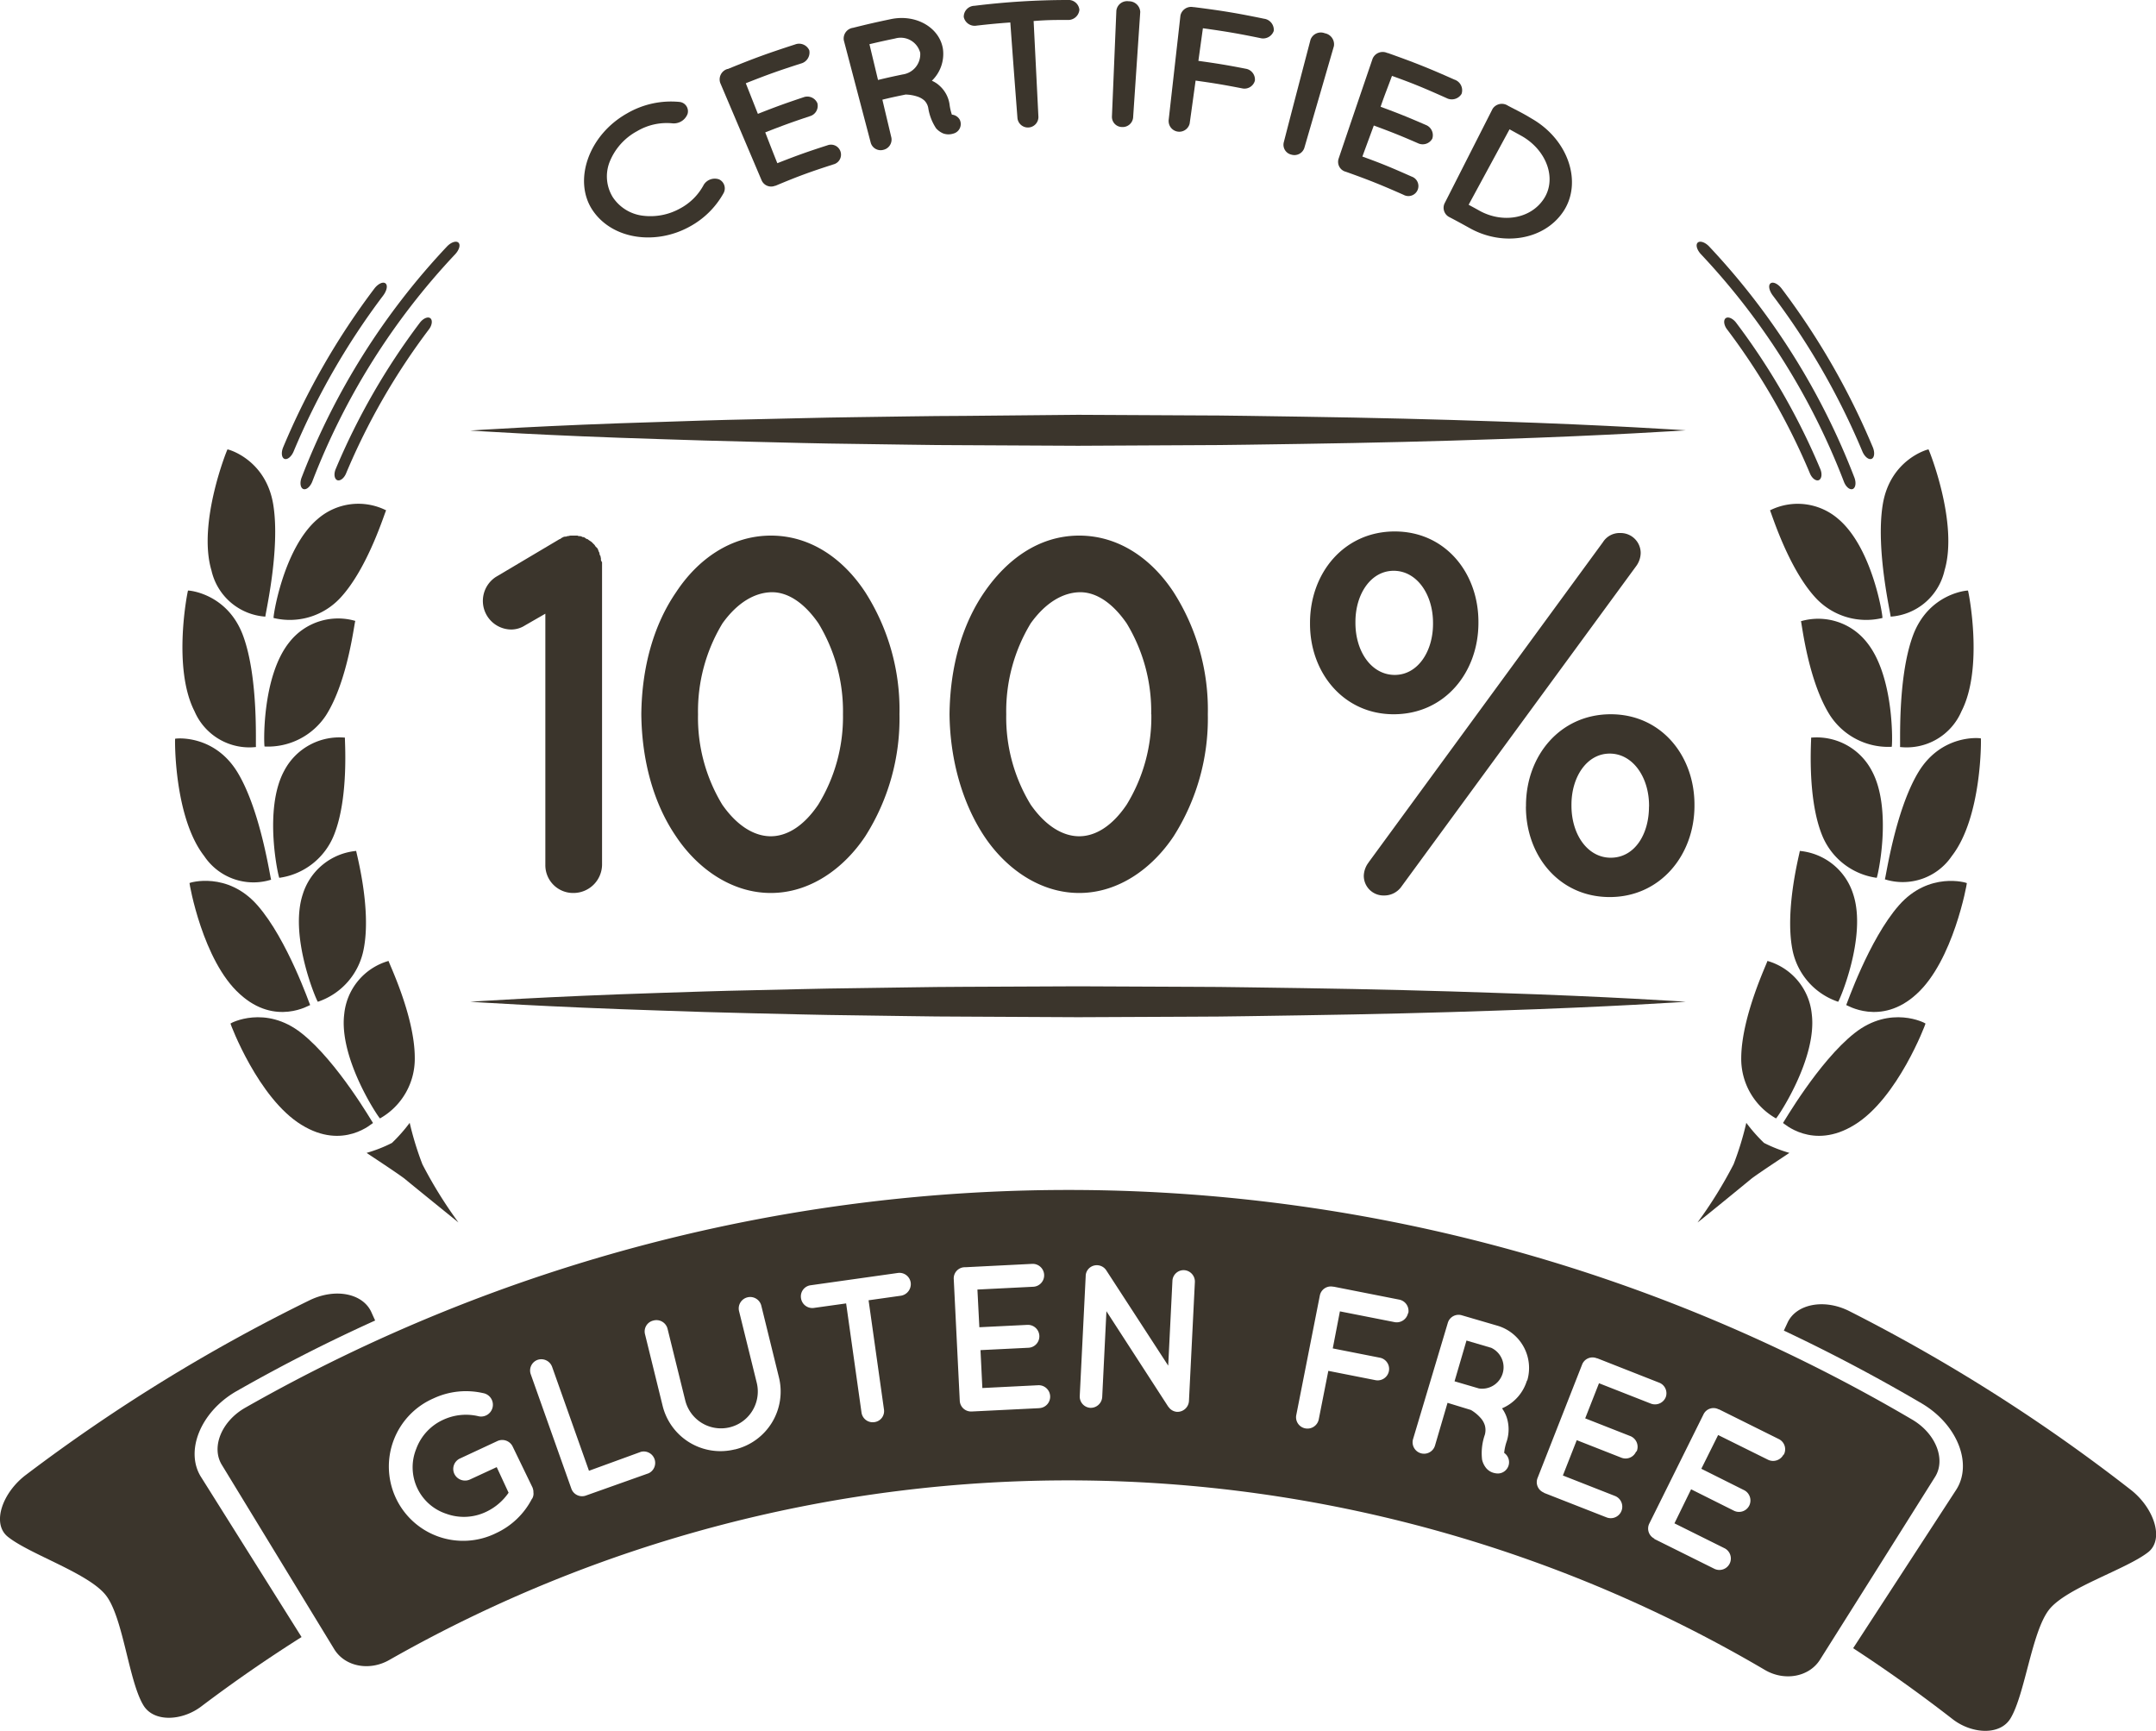 <svg xmlns="http://www.w3.org/2000/svg" viewBox="0 0 301.49 242.01"><defs><style>.cls-1{fill:#3b352c;}</style></defs><title>gluten_free</title><g id="Layer_2" data-name="Layer 2"><g id="Layer_1-2" data-name="Layer 1"><path class="cls-1" d="M84.19,78.81v42.12a4,4,0,0,1-4,3.93,3.88,3.88,0,0,1-3.93-3.93V85.81l-2.85,1.64a3.56,3.56,0,0,1-2,.57,4,4,0,0,1-2.07-7.35l8.78-5.21c.07-.07.21-.07.28-.14s.22-.15.36-.22.29-.07.43-.07a.43.43,0,0,1,.29-.07,1.21,1.21,0,0,1,.5-.07h.78a.43.43,0,0,0,.29.07.75.75,0,0,1,.42.14.43.43,0,0,1,.29.07c.21.15.29.22.43.22a1,1,0,0,0,.28.21c.08.07.22.14.29.21s.21.22.29.29a.9.9,0,0,1,.21.29l.28.28.08.14c0,.08.07.15.07.22s.14.21.14.35.07.29.14.36a3.29,3.29,0,0,0,.07.36.58.58,0,0,0,.15.5Z"/><path class="cls-1" d="M89.68,99.87c.07-6.57,1.72-12.49,4.86-17.06,3-4.57,7.63-7.92,13.27-7.92S118,78.24,121,82.81a30.52,30.52,0,0,1,4.78,17.06A30.69,30.69,0,0,1,121,116.93c-3,4.5-7.71,7.93-13.21,7.93s-10.28-3.43-13.27-7.93C91.4,112.36,89.75,106.37,89.68,99.87Zm28.2,0a23.69,23.69,0,0,0-3.43-12.71c-2.07-3-4.42-4.42-6.64-4.35s-4.64,1.36-6.78,4.35a23.69,23.69,0,0,0-3.42,12.71A23.43,23.43,0,0,0,101,112.51c2.14,3.07,4.57,4.42,6.78,4.42s4.57-1.35,6.64-4.42A23.43,23.43,0,0,0,117.88,99.87Z"/><path class="cls-1" d="M132.78,99.87c.07-6.57,1.72-12.49,4.86-17.06s7.63-7.92,13.27-7.92,10.21,3.35,13.21,7.92a30.52,30.52,0,0,1,4.78,17.06,30.69,30.69,0,0,1-4.78,17.06c-3,4.5-7.71,7.93-13.21,7.93s-10.28-3.43-13.27-7.93S132.85,106.37,132.78,99.87Zm28.2,0a23.69,23.69,0,0,0-3.43-12.71c-2.07-3-4.42-4.42-6.64-4.35s-4.64,1.36-6.78,4.35a23.69,23.69,0,0,0-3.42,12.71,23.43,23.43,0,0,0,3.42,12.64c2.14,3.07,4.57,4.42,6.78,4.42s4.57-1.35,6.64-4.42A23.43,23.43,0,0,0,161,99.87Z"/><path class="cls-1" d="M183.19,87.24v-.15c0-7,4.78-12.78,11.85-12.78s11.7,5.79,11.7,12.64v.14c0,6.93-4.71,12.78-11.85,12.78C187.9,99.87,183.19,94.09,183.19,87.24Zm17.2,0v-.15c0-4-2.28-7.28-5.5-7.28s-5.35,3.29-5.35,7.14v.14c0,4.07,2.28,7.28,5.5,7.28S200.39,91.09,200.39,87.24Zm-9,33.33,32.76-44.76a2.74,2.74,0,0,1,2.43-1.28,2.8,2.8,0,0,1,2.85,2.78,3.2,3.2,0,0,1-.64,1.86L196,123.93a2.94,2.94,0,0,1-2.5,1.28,2.75,2.75,0,0,1-2.79-2.78A3.24,3.24,0,0,1,191.4,120.57Zm22-7.78v-.14c0-7,4.79-12.78,11.85-12.78s11.71,5.78,11.71,12.64v.14c0,6.92-4.78,12.78-11.85,12.78S213.38,119.65,213.38,112.79Zm17.21,0v-.14c0-4-2.29-7.28-5.5-7.28s-5.35,3.28-5.35,7.14v.14c0,4.07,2.28,7.28,5.49,7.28C228.59,119.93,230.59,116.65,230.59,112.79Z"/><path class="cls-1" d="M46.71,116.74a9.65,9.65,0,0,1-7.65,6c-.09.08-2.29-9.54.7-15a8.7,8.7,0,0,1,8.48-4.6C48.16,103.13,48.86,111.38,46.71,116.74Z"/><path class="cls-1" d="M50.85,132.74a9.64,9.64,0,0,1-6.4,7.33c-.09.08-4.06-9.06-2.12-15a8.67,8.67,0,0,1,7.48-6.09C49.75,119,52,127,50.85,132.74Z"/><path class="cls-1" d="M58,147.9a9.57,9.57,0,0,1-4.86,8.48c-.07.09-5.8-8.31-5-14.61a8.6,8.6,0,0,1,6.2-7.41C54.26,134.43,58,142,58,147.9Z"/><path class="cls-1" d="M28.55,119.69A8.29,8.29,0,0,0,37.92,123c-.11,0-1.4-9.48-4.66-14.93s-8.73-4.83-8.77-4.77S24.32,114.25,28.55,119.69Z"/><path class="cls-1" d="M33.54,139c5,4.57,9.84,1.46,9.83,1.53S40.2,131.36,36,126.58s-9.47-3.17-9.5-3.11S28.35,134.36,33.54,139Z"/><path class="cls-1" d="M42.16,157.28c5.88,3.64,10-.33,10-.26s-4.95-8.57-10-12.56-9.92-1.41-9.93-1.34S36.12,153.59,42.16,157.28Z"/><path class="cls-1" d="M47.56,83.63a9.64,9.64,0,0,1-9.3,2.78c-.12,0,1.33-9.72,6.14-13.82A8.66,8.66,0,0,1,54,71.36C53.88,71.39,51.5,79.42,47.56,83.63Z"/><path class="cls-1" d="M45.6,100A9.71,9.71,0,0,1,37,104.38c-.1.06-.46-9.77,3.5-14.63a8.65,8.65,0,0,1,9.19-2.93C49.56,86.86,48.7,95.11,45.6,100Z"/><path class="cls-1" d="M29.57,79.76a8.31,8.31,0,0,0,7.54,6.46c-.09-.07,2.13-9.34,1.1-15.67s-6.34-7.75-6.4-7.71S27.6,73.15,29.57,79.76Z"/><path class="cls-1" d="M27.2,99.45a8.34,8.34,0,0,0,8.6,5c-.1-.05.39-9.54-1.79-15.52s-7.67-6.4-7.72-6.35S24.07,93.33,27.2,99.45Z"/><path class="cls-1" d="M64.11,170.93s-5.77-4.66-7.57-6.15c-1.34-1-5.28-3.56-5.27-3.58a19.68,19.68,0,0,0,3.54-1.39A22.66,22.66,0,0,0,57.29,157a43.14,43.14,0,0,0,1.78,5.8A61.12,61.12,0,0,0,64.11,170.93Z"/><path class="cls-1" d="M39.78,64.16c-.41-.16-.49-.9-.17-1.65A102.22,102.22,0,0,1,52.35,40.35c.51-.67,1.2-1,1.55-.73s.2,1-.3,1.68A100.54,100.54,0,0,0,41.06,63.12C40.75,63.86,40.18,64.32,39.78,64.16Z"/><path class="cls-1" d="M42.42,68.38c-.41-.15-.52-.87-.25-1.59A98.9,98.9,0,0,1,62.51,34.46c.57-.6,1.29-.83,1.6-.53s.11,1-.45,1.61a97.09,97.09,0,0,0-20,31.82C43.37,68.07,42.83,68.53,42.42,68.38Z"/><path class="cls-1" d="M47.16,67.14c-.4-.17-.51-.86-.22-1.55A94.93,94.93,0,0,1,58.7,45.14c.47-.63,1.14-.91,1.48-.64s.24,1-.22,1.58A93.19,93.19,0,0,0,48.39,66.2C48.11,66.88,47.56,67.29,47.16,67.14Z"/><path class="cls-1" d="M254.78,116.74a9.65,9.65,0,0,0,7.65,6c.09.08,2.29-9.54-.7-15a8.7,8.7,0,0,0-8.47-4.6C253.33,103.13,252.63,111.38,254.78,116.74Z"/><path class="cls-1" d="M250.64,132.74a9.64,9.64,0,0,0,6.4,7.33c.09.08,4.06-9.06,2.12-15a8.67,8.67,0,0,0-7.48-6.09C251.75,119,249.54,127,250.64,132.74Z"/><path class="cls-1" d="M243.49,147.9a9.57,9.57,0,0,0,4.86,8.48c.07.09,5.8-8.31,5-14.61a8.6,8.6,0,0,0-6.2-7.41C247.23,134.43,243.54,142,243.49,147.9Z"/><path class="cls-1" d="M272.94,119.69a8.29,8.29,0,0,1-9.37,3.26c.11,0,1.4-9.48,4.66-14.93s8.73-4.83,8.77-4.77S277.17,114.25,272.94,119.69Z"/><path class="cls-1" d="M268,139c-5,4.57-9.84,1.46-9.83,1.53s3.17-9.16,7.37-13.94,9.47-3.17,9.5-3.11S273.14,134.36,268,139Z"/><path class="cls-1" d="M259.33,157.28c-5.88,3.64-10-.33-10-.26s4.95-8.57,10-12.56,9.92-1.41,9.93-1.34S265.37,153.59,259.33,157.28Z"/><path class="cls-1" d="M253.93,83.63a9.64,9.64,0,0,0,9.3,2.78c.12,0-1.33-9.72-6.14-13.82a8.66,8.66,0,0,0-9.58-1.23C247.61,71.39,250,79.42,253.93,83.63Z"/><path class="cls-1" d="M255.89,100a9.71,9.71,0,0,0,8.64,4.42c.1.06.46-9.77-3.5-14.63a8.65,8.65,0,0,0-9.19-2.93C251.93,86.86,252.79,95.11,255.89,100Z"/><path class="cls-1" d="M271.92,79.76a8.31,8.31,0,0,1-7.54,6.46c.09-.07-2.13-9.34-1.1-15.67s6.34-7.75,6.4-7.71S273.89,73.15,271.92,79.76Z"/><path class="cls-1" d="M274.29,99.45a8.34,8.34,0,0,1-8.6,5c.1-.05-.39-9.54,1.79-15.52s7.67-6.4,7.72-6.35S277.43,93.33,274.29,99.45Z"/><path class="cls-1" d="M237.38,170.93c.05,0,5.77-4.66,7.57-6.15,1.34-1,5.28-3.56,5.27-3.58a20,20,0,0,1-3.54-1.39A22.66,22.66,0,0,1,244.2,157a43.14,43.14,0,0,1-1.78,5.8A61.12,61.12,0,0,1,237.38,170.93Z"/><path class="cls-1" d="M261.71,64.16c.41-.16.49-.9.17-1.65a102.22,102.22,0,0,0-12.74-22.16c-.51-.67-1.2-1-1.55-.73s-.2,1,.3,1.68a100.54,100.54,0,0,1,12.54,21.82C260.74,63.86,261.31,64.32,261.71,64.16Z"/><path class="cls-1" d="M259.07,68.38c.41-.15.52-.87.25-1.59A98.9,98.9,0,0,0,239,34.46c-.57-.6-1.29-.83-1.6-.53s-.11,1,.45,1.61a97.09,97.09,0,0,1,20,31.82C258.12,68.07,258.66,68.53,259.07,68.38Z"/><path class="cls-1" d="M254.33,67.14c.4-.17.51-.86.22-1.55a94.93,94.93,0,0,0-11.76-20.45c-.47-.63-1.14-.91-1.48-.64s-.24,1,.22,1.58A93.19,93.19,0,0,1,253.1,66.2C253.38,66.88,253.93,67.29,254.33,67.14Z"/><path class="cls-1" d="M82.89,29.43c-2.78-4.09-.66-10.53,4.84-13.6A12.22,12.22,0,0,1,95,14.25a1.31,1.31,0,0,1,1.15,1.67,2.06,2.06,0,0,1-2.06,1.33,8.13,8.13,0,0,0-5,1.09,8.44,8.44,0,0,0-3.86,4.35,5.54,5.54,0,0,0,.46,4.88,5.88,5.88,0,0,0,4.12,2.58,8.52,8.52,0,0,0,5.29-1,8,8,0,0,0,3.32-3.33,1.82,1.82,0,0,1,2.13-.74,1.39,1.39,0,0,1,.63,1.93,11.92,11.92,0,0,1-4.69,4.65C91.77,34.3,85.69,33.54,82.89,29.43Z"/><path class="cls-1" d="M106.51,25.23l-5.8-13.65a1.52,1.52,0,0,1,1-1.93h0l.06,0c3.72-1.52,5.6-2.2,9.4-3.43a1.56,1.56,0,0,1,2,.82,1.59,1.59,0,0,1-1.16,1.84c-3.12,1-4.66,1.55-7.72,2.76l1.69,4.28c2.53-1,3.81-1.46,6.38-2.32a1.53,1.53,0,0,1,1.94.83,1.5,1.5,0,0,1-1.06,1.82c-2.51.84-3.76,1.29-6.23,2.26.67,1.73,1,2.59,1.69,4.31,2.77-1.09,4.17-1.59,7-2.5a1.4,1.4,0,1,1,.86,2.66c-3.29,1.06-4.92,1.65-8.13,3,0,0-.06,0-.06,0v0A1.45,1.45,0,0,1,106.51,25.23Z"/><path class="cls-1" d="M134.2,16.72a1.38,1.38,0,0,1-.66,1.88,2.61,2.61,0,0,1-.57.16h0a2.19,2.19,0,0,1-1.07-.1,2.81,2.81,0,0,1-1-.72,7.15,7.15,0,0,1-1.1-2.87,2,2,0,0,0-.52-1,2.72,2.72,0,0,0-1-.57,5.61,5.61,0,0,0-1.65-.28c-1.3.27-2,.41-3.24.72.5,2.12.76,3.19,1.26,5.31a1.47,1.47,0,0,1-1.12,1.7,1.44,1.44,0,0,1-1.77-1L118,5.65a1.51,1.51,0,0,1,1.28-1.76h0c2.12-.53,3.18-.77,5.32-1.22,3.56-.73,6.81,1.23,7.26,4.19a5.21,5.21,0,0,1-1.55,4.43,3.78,3.78,0,0,1,1.13.75,4.31,4.31,0,0,1,1.34,2.54,7.21,7.21,0,0,0,.33,1.45A1.4,1.4,0,0,1,134.2,16.72Zm-5.52-9.34a2.82,2.82,0,0,0-3.5-2c-1.44.3-2.16.46-3.6.8l1.2,5c1.37-.33,2.06-.48,3.45-.77A2.85,2.85,0,0,0,128.68,7.38Z"/><path class="cls-1" d="M149.28,2.79c-1.89,0-2.84,0-4.74.15.27,5.36.4,8,.67,13.41a1.47,1.47,0,0,1-2.93.18c-.41-5.36-.61-8-1-13.39-1.88.14-2.82.23-4.7.44a1.56,1.56,0,0,1-1.81-1.2,1.53,1.53,0,0,1,1.5-1.57,106.47,106.47,0,0,1,13-.81,1.53,1.53,0,0,1,1.67,1.37A1.57,1.57,0,0,1,149.28,2.79Z"/><path class="cls-1" d="M156.11,1.48a1.51,1.51,0,0,1,1.73-1.3,1.57,1.57,0,0,1,1.61,1.49l-1,14.8a1.47,1.47,0,0,1-1.57,1.29,1.42,1.42,0,0,1-1.39-1.46C155.74,10.38,155.86,7.41,156.11,1.48Z"/><path class="cls-1" d="M163.41,16.91c.66-5.9,1-8.84,1.66-14.74A1.53,1.53,0,0,1,166.89,1H167c3.93.5,5.88.82,9.77,1.62a1.57,1.57,0,0,1,1.35,1.7,1.58,1.58,0,0,1-1.91,1c-3.18-.65-4.78-.92-8-1.37-.25,1.82-.38,2.74-.63,4.56,2.66.37,4,.59,6.62,1.1a1.53,1.53,0,0,1,1.28,1.67,1.51,1.51,0,0,1-1.81,1.07c-2.58-.5-3.88-.72-6.48-1.08-.33,2.39-.49,3.59-.83,6a1.49,1.49,0,0,1-2.94-.37Z"/><path class="cls-1" d="M183.26,5.55a1.53,1.53,0,0,1,2-.9,1.57,1.57,0,0,1,1.27,1.8c-1.65,5.7-2.48,8.55-4.14,14.25a1.46,1.46,0,0,1-1.81.92,1.41,1.41,0,0,1-1.06-1.72C181,14.16,181.76,11.29,183.26,5.55Z"/><path class="cls-1" d="M187.18,22.21c1.9-5.62,2.86-8.43,4.76-14A1.53,1.53,0,0,1,194,7.41h0l.06,0c3.77,1.34,5.64,2.08,9.32,3.72a1.57,1.57,0,0,1,1,2,1.6,1.6,0,0,1-2.11.58c-3-1.34-4.54-2-7.62-3.1-.63,1.73-1,2.59-1.59,4.32,2.55.94,3.81,1.45,6.32,2.54a1.54,1.54,0,0,1,.91,1.91,1.53,1.53,0,0,1-2,.65c-2.45-1.07-3.69-1.56-6.18-2.48l-1.6,4.34c2.78,1,4.16,1.59,6.89,2.8a1.4,1.4,0,1,1-1.13,2.55c-3.19-1.41-4.8-2.06-8.06-3.22-.05,0,0,0,0,0l0,0A1.43,1.43,0,0,1,187.18,22.21Z"/><path class="cls-1" d="M202,28.45l6.72-13.23a1.54,1.54,0,0,1,2.15-.44c1.31.69,2,1,3.26,1.77,5.29,3,7.17,9.07,4.45,13.07s-8.5,4.84-13.07,2.27c-1.12-.62-1.68-.93-2.81-1.52A1.46,1.46,0,0,1,202,28.45Zm3.37.18c.6.33.91.49,1.51.83,3.22,1.78,7.15,1.16,9-1.65S216.3,21,212.76,19l-1.67-.92Z"/><path class="cls-1" d="M65.75,60.2S76.37,59.47,92.31,59c4-.14,8.3-.28,12.87-.37s9.37-.24,14.36-.3,10.12-.17,15.35-.18L150.75,58l15.85.08c5.23,0,10.37.12,15.35.18,10,.15,19.26.38,27.23.66,15.94.52,26.56,1.25,26.56,1.25s-10.62.72-26.56,1.24c-8,.28-17.26.51-27.23.66-5,.06-10.12.18-15.35.18l-15.85.08-15.86-.08c-5.23,0-10.37-.13-15.35-.18s-9.8-.19-14.36-.3-8.89-.23-12.87-.37C76.37,60.92,65.75,60.2,65.75,60.2Z"/><path class="cls-1" d="M65.75,140.07s10.62-.73,26.56-1.24c4-.13,8.3-.28,12.87-.37s9.37-.24,14.36-.29,10.12-.18,15.35-.19l15.86-.07,15.85.07c5.23,0,10.37.13,15.35.18,10,.15,19.26.39,27.23.67,15.94.51,26.56,1.24,26.56,1.24s-10.62.73-26.56,1.24c-8,.28-17.26.51-27.23.66-5,.06-10.12.19-15.35.19l-15.85.07-15.86-.08c-5.23,0-10.37-.13-15.35-.18s-9.8-.19-14.36-.29-8.89-.24-12.87-.38C76.37,140.79,65.75,140.07,65.75,140.07Z"/><path class="cls-1" d="M267.39,198.49a232.83,232.83,0,0,0-233.07-1.67c-3.36,1.9-4.81,5.54-3.3,8L46.74,230.6c1.51,2.45,4.92,3.08,7.67,1.52A192.16,192.16,0,0,1,246.8,233.5c2.72,1.6,6.15,1,7.69-1.41q8.06-12.78,16.09-25.56C272.13,204.1,270.73,200.45,267.39,198.49Zm-193,11.07a10.67,10.67,0,0,1-5,4.8,10.39,10.39,0,1,1-8.75-18.84,10.73,10.73,0,0,1,6.91-.73,1.65,1.65,0,1,1-.74,3.21,7.56,7.56,0,0,0-4.79.5,7.19,7.19,0,0,0-3.82,4.1,6.84,6.84,0,0,0,4.2,9.06,7.21,7.21,0,0,0,5.6-.28,7.89,7.89,0,0,0,3.12-2.66l-1.66-3.58-3.74,1.73a1.66,1.66,0,0,1-2.19-.8,1.61,1.61,0,0,1,.82-2.15l5.15-2.4h0a1.62,1.62,0,0,1,2.2.76L74.47,208a2.4,2.4,0,0,1,.12.48c0,.07,0,.09,0,.16v0A1.38,1.38,0,0,1,74.41,209.56ZM90.7,206l-8.81,3.13,0,0h0a1.59,1.59,0,0,1-2-1l-5.68-16a1.58,1.58,0,0,1,1-2,1.61,1.61,0,0,1,2,1l5.15,14.52L89.63,203a1.6,1.6,0,0,1,1.07,3Zm12.06-3.34a8.33,8.33,0,0,1-10.1-6.09l-2.46-10a1.56,1.56,0,0,1,1.15-1.92,1.6,1.6,0,0,1,2,1.15l2.47,10a5.13,5.13,0,0,0,10-2.46l-2.47-10a1.6,1.6,0,0,1,3.11-.77l2.46,10A8.32,8.32,0,0,1,102.76,202.67ZM126,181.17l-4.54.64,2.15,15.25a1.55,1.55,0,0,1-1.35,1.79,1.58,1.58,0,0,1-1.79-1.35l-2.15-15.25-4.51.63a1.6,1.6,0,0,1-1.8-1.37,1.57,1.57,0,0,1,1.35-1.8l12.2-1.72a1.59,1.59,0,0,1,1.79,1.35A1.64,1.64,0,0,1,126,181.17Zm19.26,15.73-9.33.46c-.06,0-.06,0-.06,0l0,0a1.58,1.58,0,0,1-1.66-1.51l-.84-17a1.56,1.56,0,0,1,1.5-1.66H135l9.33-.47a1.6,1.6,0,0,1,.16,3.2l-7.81.39.27,5.27,6.71-.33a1.6,1.6,0,0,1,.16,3.2l-6.71.33.26,5.3,7.8-.39a1.6,1.6,0,0,1,.16,3.2Zm21-1a1.61,1.61,0,0,1-1.67,1.51,1.56,1.56,0,0,1-1.15-.64,1.1,1.1,0,0,1-.14-.18l-8.58-13.25-.59,12a1.61,1.61,0,0,1-1.64,1.51,1.58,1.58,0,0,1-1.5-1.67l.83-16.73v0a1.53,1.53,0,0,1,.7-1.29,1.58,1.58,0,0,1,2.17.45l8.67,13.34.59-11.87a1.57,1.57,0,0,1,1.63-1.48,1.6,1.6,0,0,1,1.51,1.64Zm30.64-12.31a1.62,1.62,0,0,1-1.86,1.28l-7.67-1.51-1,5.18,6.59,1.3a1.6,1.6,0,0,1-.62,3.14l-6.59-1.3-1.34,6.79a1.61,1.61,0,0,1-1.89,1.25,1.58,1.58,0,0,1-1.25-1.87l3.29-16.69a1.57,1.57,0,0,1,1.86-1.25h.08l9.17,1.81A1.61,1.61,0,0,1,196.93,183.63Zm16.63,9.42a6.14,6.14,0,0,1-3.49,3.91,4.76,4.76,0,0,1,.67,1.31,5.47,5.47,0,0,1,0,3.26,7,7,0,0,0-.37,1.66,1.58,1.58,0,0,1-.84,2.88,2.36,2.36,0,0,1-.64-.09h0a2.07,2.07,0,0,1-1-.62,2.85,2.85,0,0,1-.61-1.23,7.85,7.85,0,0,1,.39-3.49,2.46,2.46,0,0,0,0-1.29,2.74,2.74,0,0,0-.6-1.05,5.54,5.54,0,0,0-1.35-1.11l-3.27-1-1.76,6a1.6,1.6,0,0,1-3.07-.9L202.45,185a1.57,1.57,0,0,1,2-1.08h0l4.93,1.44A6.16,6.16,0,0,1,213.56,193.05Zm15.28,9.9a1.6,1.6,0,0,1-2.06.92l-6.26-2.46-1.94,4.94,7.28,2.86a1.6,1.6,0,0,1-1.17,3l-8.7-3.41c-.06,0-.05-.05-.05-.05h0a1.57,1.57,0,0,1-.9-2.05l6.22-15.84a1.56,1.56,0,0,1,2.06-.9h0l.06,0,8.69,3.42a1.59,1.59,0,0,1,.9,2,1.62,1.62,0,0,1-2.06.93l-7.28-2.86-1.93,4.91,6.26,2.46A1.62,1.62,0,0,1,228.84,203Zm20.59.47a1.63,1.63,0,0,1-2.14.74l-7-3.47-2.35,4.72,6,3a1.62,1.62,0,0,1,.71,2.13,1.6,1.6,0,0,1-2.14.74l-6-3L234.15,213l7,3.48a1.6,1.6,0,0,1-1.43,2.87l-8.37-4.16c-.05,0,0-.05,0-.05h0a1.57,1.57,0,0,1-.71-2.12l7.57-15.25a1.55,1.55,0,0,1,2.12-.71h0l.05,0,8.37,4.16A1.59,1.59,0,0,1,249.43,203.42Z"/><path class="cls-1" d="M208.47,188.44l-3.4-1-1.67,5.7,3.41,1a3,3,0,0,0,1.66-5.71Z"/><path class="cls-1" d="M298,208.34a241.54,241.54,0,0,0-39.37-25c-3.54-1.8-7.44-1-8.65,1.57l-.53,1.14q9.82,4.63,19.31,10.2c5.05,3,7.12,8.54,4.75,12.12l-14.37,22.09q7.11,4.64,13.91,9.92c2.66,2.07,6.66,2.34,8.12-.15,2-3.38,2.95-12,5.33-15.11s10.86-5.67,13.95-8.13C302.66,215.16,301.19,210.85,298,208.34Z"/><path class="cls-1" d="M33,194.56q9.54-5.44,19.46-9.92c-.17-.38-.35-.76-.52-1.15-1.17-2.62-5-3.44-8.63-1.69A241.69,241.69,0,0,0,3.63,206.22c-3.28,2.47-4.81,6.76-2.58,8.62,3.06,2.5,11.5,5.16,13.84,8.33S18,234.94,20,238.35c1.42,2.51,5.43,2.3,8.12.27q6.87-5.19,14.05-9.72-7-11.15-14-22.29C25.8,203,28,197.46,33,194.56Z"/></g></g></svg>